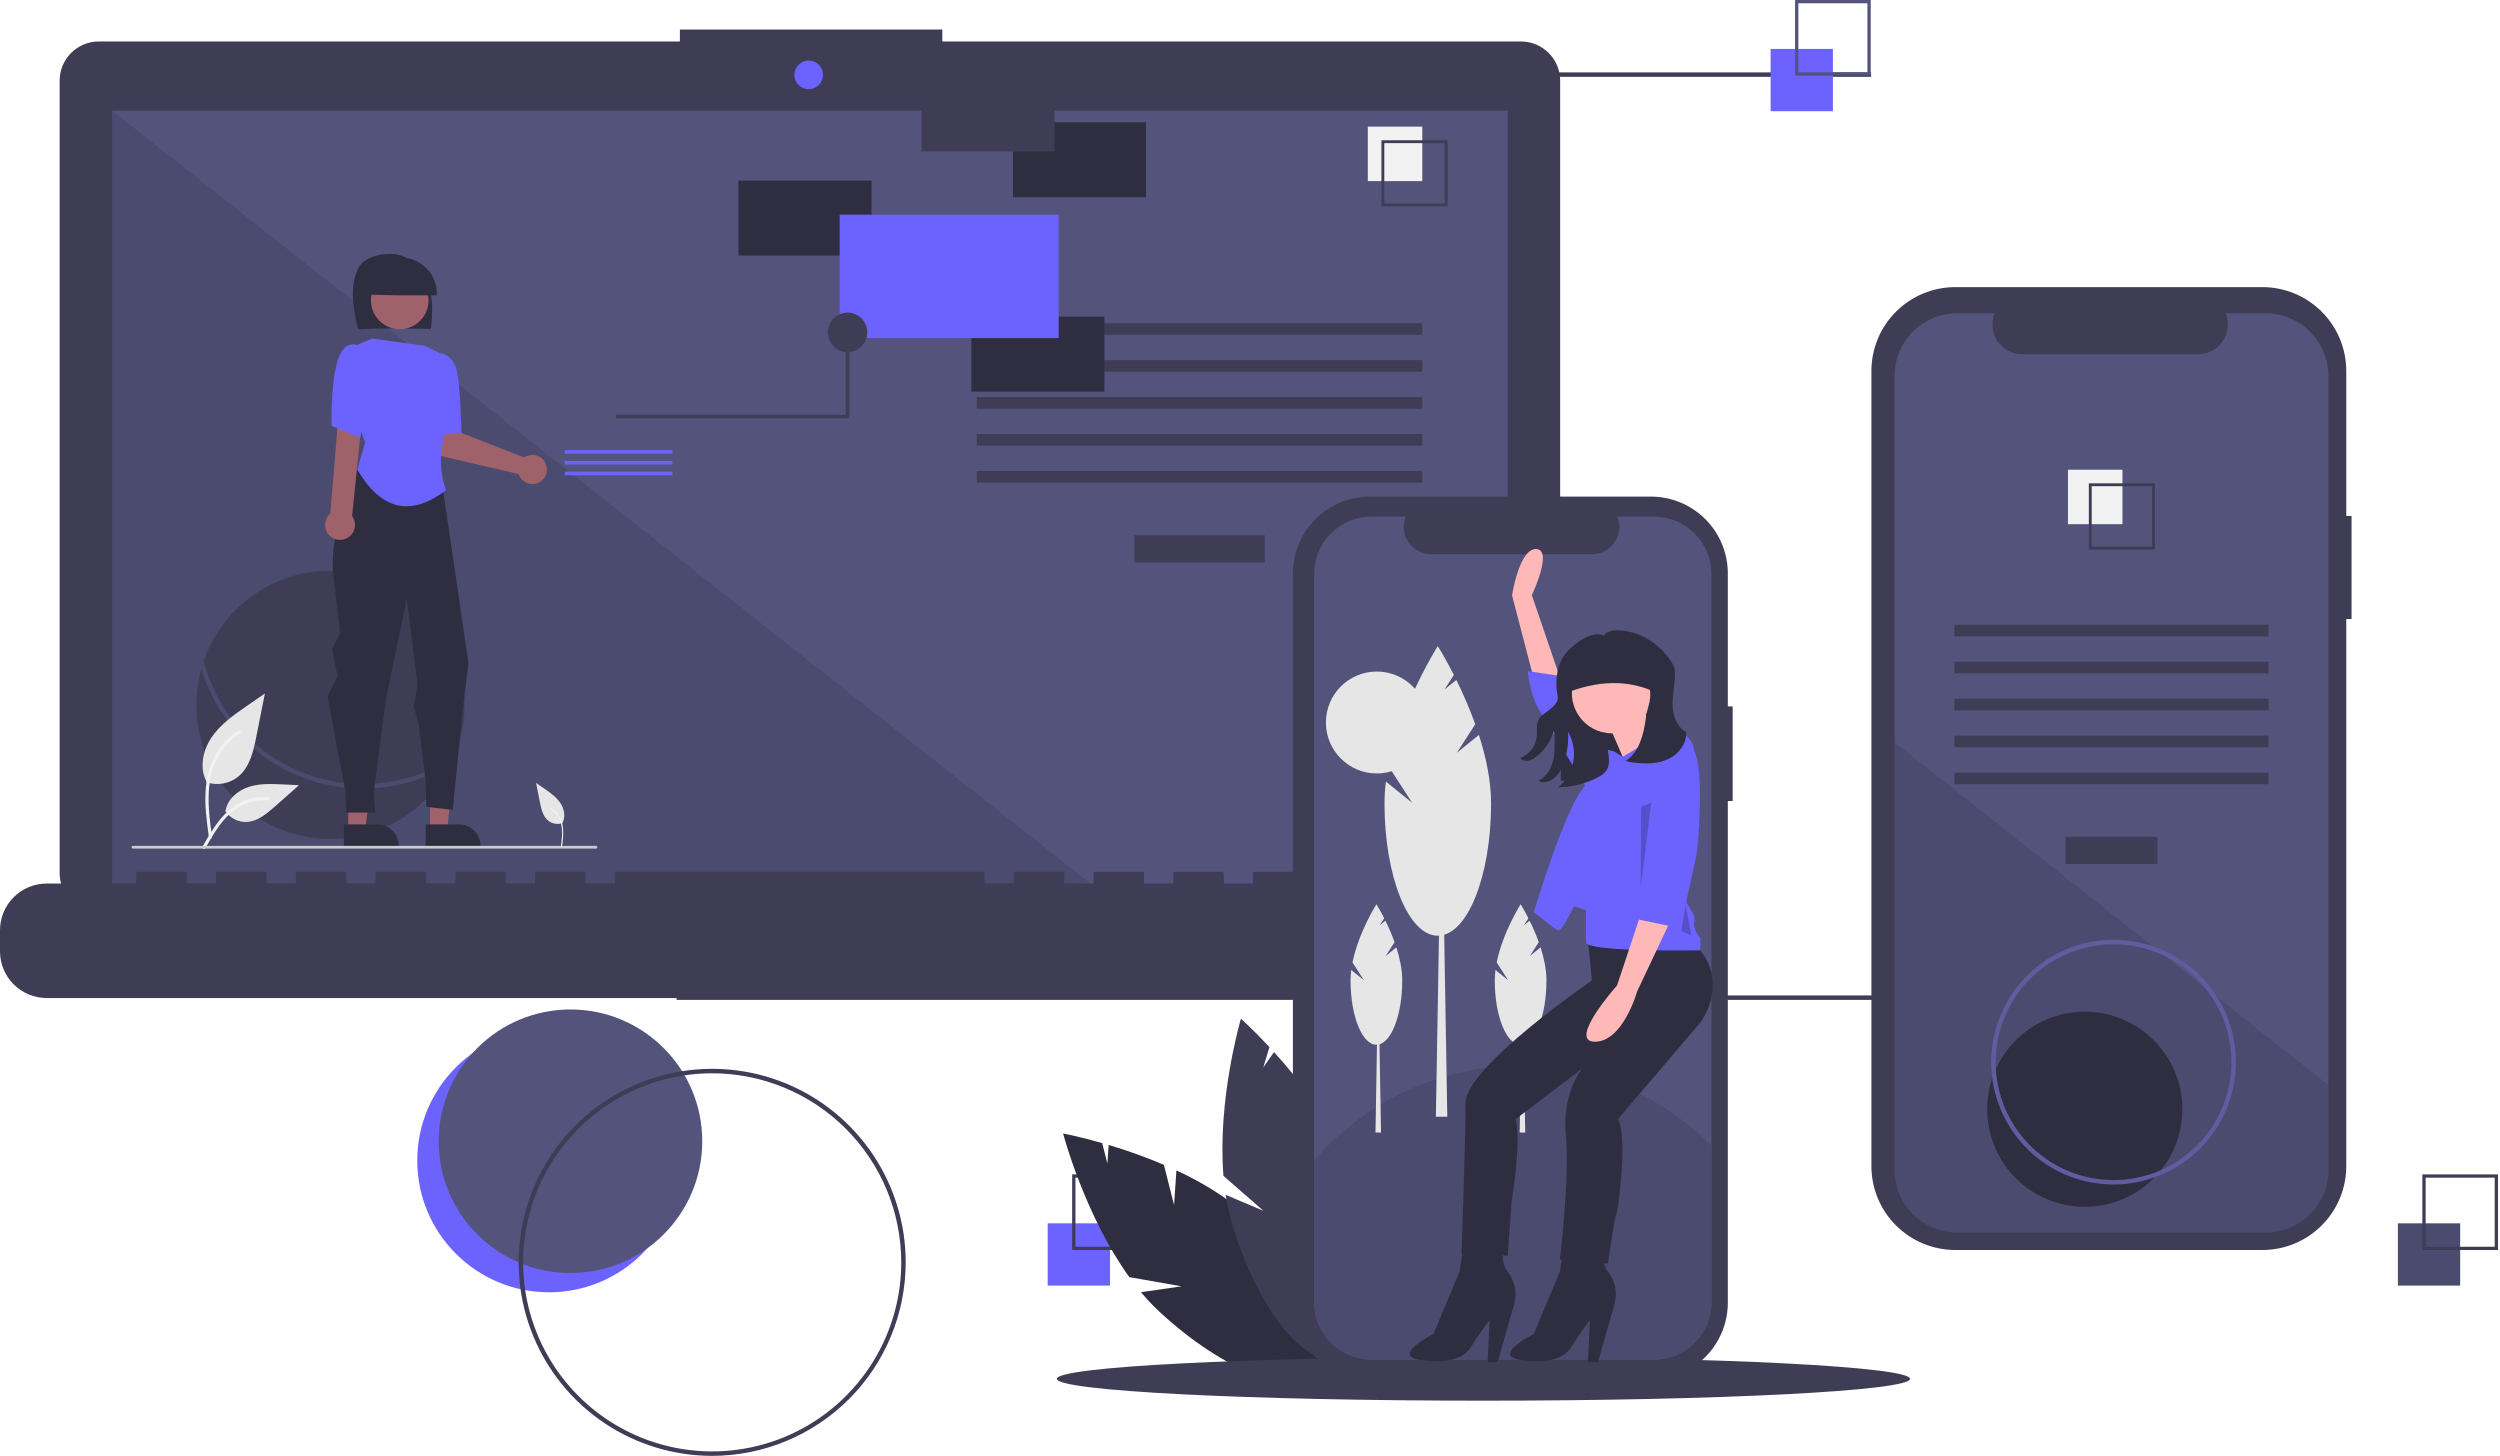 <svg width="589" height="343" viewBox="0 0 589 343" fill="none" xmlns="http://www.w3.org/2000/svg">
<path d="M129.353 304.465C146.5 304.465 160.401 290.566 160.401 273.42C160.401 256.274 146.5 242.375 129.353 242.375C112.206 242.375 98.306 256.274 98.306 273.42C98.306 290.566 112.206 304.465 129.353 304.465Z" fill="#6C63FF"/>
<path d="M134.402 299.922C151.549 299.922 165.449 286.023 165.449 268.877C165.449 251.731 151.549 237.832 134.402 237.832C117.255 237.832 103.354 251.731 103.354 268.877C103.354 286.023 117.255 299.922 134.402 299.922Z" fill="#53537C"/>
<path d="M543.545 234.526H159.406V235.574H543.545V234.526Z" fill="#3F3D56"/>
<path d="M358.352 9.774H222.006V6.964H160.182V9.774H23.274C22.063 9.774 20.863 10.013 19.744 10.476C18.625 10.94 17.609 11.619 16.752 12.475C15.896 13.332 15.217 14.348 14.753 15.467C14.29 16.586 14.051 17.785 14.051 18.996V205.683C14.051 208.129 15.023 210.475 16.752 212.204C18.482 213.934 20.828 214.905 23.274 214.905H358.352C360.798 214.905 363.144 213.934 364.874 212.204C366.603 210.475 367.575 208.129 367.575 205.683V18.996C367.575 17.785 367.336 16.586 366.873 15.467C366.409 14.348 365.73 13.332 364.874 12.475C364.017 11.619 363 10.94 361.881 10.476C360.763 10.013 359.563 9.774 358.352 9.774Z" fill="#3F3D56"/>
<path d="M355.21 26.072H26.416V211.533H355.21V26.072Z" fill="#53537C"/>
<path d="M190.532 21.014C192.394 21.014 193.904 19.505 193.904 17.642C193.904 15.78 192.394 14.27 190.532 14.27C188.669 14.27 187.16 15.78 187.16 17.642C187.16 19.505 188.669 21.014 190.532 21.014Z" fill="#6C63FF"/>
<path opacity="0.1" d="M261.181 211.533H26.416V26.073L261.181 211.533Z" fill="black"/>
<path d="M77.862 197.655C95.317 197.655 109.467 183.506 109.467 166.053C109.467 148.599 95.317 134.45 77.862 134.45C60.408 134.45 46.258 148.599 46.258 166.053C46.258 183.506 60.408 197.655 77.862 197.655Z" fill="#3F3D56"/>
<path d="M297.961 126.093H267.249V132.51H297.961V126.093Z" fill="#3F3D56"/>
<path d="M335.092 76.13H230.118V78.881H335.092V76.13Z" fill="#3F3D56"/>
<path d="M335.092 84.84H230.118V87.59H335.092V84.84Z" fill="#3F3D56"/>
<path d="M335.092 93.549H230.118V96.299H335.092V93.549Z" fill="#3F3D56"/>
<path d="M335.092 102.258H230.118V105.008H335.092V102.258Z" fill="#3F3D56"/>
<path d="M335.092 110.967H230.118V113.717H335.092V110.967Z" fill="#3F3D56"/>
<path d="M335.092 29.835H322.257V42.669H335.092V29.835Z" fill="#F2F2F2"/>
<path d="M341.051 48.628H325.466V33.044H341.051V48.628ZM326.143 47.951H340.374V33.721H326.143V47.951Z" fill="#3F3D56"/>
<path d="M376.807 208.161H344.719V205.849C344.719 205.789 344.707 205.73 344.684 205.674C344.661 205.618 344.627 205.568 344.584 205.525C344.542 205.483 344.491 205.449 344.436 205.426C344.38 205.403 344.32 205.391 344.26 205.391H333.258C333.198 205.391 333.139 205.403 333.083 205.426C333.027 205.449 332.977 205.483 332.934 205.525C332.892 205.568 332.858 205.618 332.835 205.674C332.812 205.73 332.8 205.789 332.8 205.849V208.161H325.924V205.849C325.924 205.789 325.912 205.73 325.889 205.674C325.866 205.618 325.832 205.568 325.79 205.525C325.747 205.483 325.697 205.449 325.641 205.426C325.585 205.403 325.526 205.391 325.466 205.391H314.464C314.404 205.391 314.344 205.403 314.289 205.426C314.233 205.449 314.182 205.483 314.14 205.525C314.097 205.568 314.063 205.618 314.04 205.674C314.017 205.73 314.006 205.789 314.006 205.849V208.161H307.13V205.849C307.13 205.789 307.118 205.73 307.095 205.674C307.072 205.618 307.038 205.568 306.995 205.525C306.953 205.483 306.902 205.449 306.847 205.426C306.791 205.403 306.731 205.391 306.671 205.391H295.67C295.609 205.391 295.55 205.403 295.494 205.426C295.438 205.449 295.388 205.483 295.345 205.525C295.303 205.568 295.269 205.618 295.246 205.674C295.223 205.73 295.211 205.789 295.211 205.849V208.161H288.335V205.849C288.335 205.789 288.323 205.73 288.3 205.674C288.277 205.618 288.243 205.568 288.201 205.525C288.158 205.483 288.108 205.449 288.052 205.426C287.996 205.403 287.937 205.391 287.877 205.391H276.875C276.815 205.391 276.755 205.403 276.7 205.426C276.644 205.449 276.593 205.483 276.551 205.525C276.508 205.568 276.474 205.618 276.451 205.674C276.428 205.73 276.417 205.789 276.417 205.849V208.161H269.541V205.849C269.541 205.789 269.529 205.73 269.506 205.674C269.483 205.618 269.449 205.568 269.406 205.525C269.364 205.483 269.313 205.449 269.258 205.426C269.202 205.403 269.142 205.391 269.082 205.391H258.08C258.02 205.391 257.961 205.403 257.905 205.426C257.849 205.449 257.799 205.483 257.756 205.525C257.714 205.568 257.68 205.618 257.657 205.674C257.634 205.73 257.622 205.789 257.622 205.849V208.161H250.746V205.849C250.746 205.789 250.734 205.73 250.711 205.674C250.688 205.618 250.654 205.568 250.612 205.525C250.569 205.483 250.519 205.449 250.463 205.426C250.407 205.403 250.348 205.391 250.288 205.391H239.286C239.226 205.391 239.166 205.403 239.111 205.426C239.055 205.449 239.004 205.483 238.962 205.525C238.919 205.568 238.886 205.618 238.862 205.674C238.839 205.73 238.828 205.789 238.828 205.849V208.161H231.952V205.849C231.952 205.789 231.94 205.73 231.917 205.674C231.894 205.618 231.86 205.568 231.817 205.525C231.775 205.483 231.724 205.449 231.669 205.426C231.613 205.403 231.553 205.391 231.493 205.391H145.314C145.253 205.391 145.194 205.403 145.138 205.426C145.082 205.449 145.032 205.483 144.989 205.525C144.947 205.568 144.913 205.618 144.89 205.674C144.867 205.73 144.855 205.789 144.855 205.849V208.161H137.979V205.849C137.979 205.789 137.967 205.73 137.944 205.674C137.921 205.618 137.887 205.568 137.845 205.525C137.802 205.483 137.752 205.449 137.696 205.426C137.64 205.403 137.581 205.391 137.521 205.391H126.519C126.459 205.391 126.399 205.403 126.344 205.426C126.288 205.449 126.237 205.483 126.195 205.525C126.152 205.568 126.119 205.618 126.096 205.674C126.072 205.73 126.061 205.789 126.061 205.849V208.161H119.185V205.849C119.185 205.789 119.173 205.73 119.15 205.674C119.127 205.618 119.093 205.568 119.05 205.525C119.008 205.483 118.957 205.449 118.902 205.426C118.846 205.403 118.786 205.391 118.726 205.391H107.725C107.664 205.391 107.605 205.403 107.549 205.426C107.493 205.449 107.443 205.483 107.4 205.525C107.358 205.568 107.324 205.618 107.301 205.674C107.278 205.73 107.266 205.789 107.266 205.849V208.161H100.39V205.849C100.39 205.789 100.378 205.73 100.355 205.674C100.332 205.618 100.298 205.568 100.256 205.525C100.213 205.483 100.163 205.449 100.107 205.426C100.052 205.403 99.992 205.391 99.932 205.391H88.93C88.87 205.391 88.81 205.403 88.755 205.426C88.699 205.449 88.648 205.483 88.606 205.525C88.563 205.568 88.53 205.618 88.507 205.674C88.484 205.73 88.472 205.789 88.472 205.849V208.161H81.596V205.849C81.596 205.789 81.584 205.73 81.561 205.674C81.538 205.618 81.504 205.568 81.461 205.525C81.419 205.483 81.368 205.449 81.313 205.426C81.257 205.403 81.197 205.391 81.137 205.391H70.136C70.075 205.391 70.016 205.403 69.96 205.426C69.904 205.449 69.854 205.483 69.811 205.525C69.769 205.568 69.735 205.618 69.712 205.674C69.689 205.73 69.677 205.789 69.677 205.849V208.161H62.801V205.849C62.801 205.789 62.789 205.73 62.766 205.674C62.743 205.618 62.709 205.568 62.667 205.525C62.624 205.483 62.574 205.449 62.518 205.426C62.462 205.403 62.403 205.391 62.343 205.391H51.341C51.281 205.391 51.221 205.403 51.166 205.426C51.11 205.449 51.059 205.483 51.017 205.525C50.974 205.568 50.941 205.618 50.917 205.674C50.895 205.73 50.883 205.789 50.883 205.849V208.161H44.007V205.849C44.007 205.789 43.995 205.73 43.972 205.674C43.949 205.618 43.915 205.568 43.872 205.525C43.83 205.483 43.779 205.449 43.724 205.426C43.668 205.403 43.608 205.391 43.548 205.391H32.547C32.486 205.391 32.427 205.403 32.371 205.426C32.316 205.449 32.265 205.483 32.222 205.525C32.18 205.568 32.146 205.618 32.123 205.674C32.1 205.73 32.088 205.789 32.088 205.849V208.161H11.002C8.084 208.161 5.286 209.32 3.222 211.383C1.159 213.446 2.77981e-06 216.245 0 219.162V224.137C8.33943e-06 227.054 1.159 229.852 3.222 231.915C5.286 233.978 8.084 235.137 11.002 235.137H376.807C379.724 235.137 382.523 233.978 384.586 231.915C386.649 229.852 387.808 227.054 387.808 224.137V219.162C387.808 216.245 386.649 213.446 384.586 211.383C382.523 209.32 379.724 208.161 376.807 208.161Z" fill="#3F3D56"/>
<path d="M85.513 185.791C77.635 185.791 69.934 183.455 63.385 179.079C56.835 174.703 51.73 168.483 48.715 161.206C45.701 153.928 44.912 145.921 46.449 138.195C47.986 130.47 51.779 123.373 57.349 117.803C62.919 112.234 70.016 108.441 77.742 106.904C85.468 105.367 93.477 106.156 100.754 109.17C108.032 112.185 114.253 117.289 118.629 123.839C123.005 130.388 125.341 138.088 125.341 145.965C125.329 156.524 121.129 166.647 113.663 174.113C106.196 181.579 96.072 185.779 85.513 185.791ZM85.513 107.187C77.842 107.187 70.344 109.461 63.967 113.722C57.59 117.983 52.619 124.039 49.684 131.125C46.748 138.211 45.98 146.008 47.477 153.53C48.973 161.052 52.667 167.962 58.09 173.385C63.514 178.808 70.424 182.502 77.947 183.998C85.469 185.494 93.267 184.726 100.353 181.791C107.44 178.856 113.496 173.886 117.758 167.509C122.019 161.132 124.293 153.634 124.293 145.965C124.282 135.684 120.192 125.827 112.922 118.557C105.652 111.288 95.794 107.198 85.513 107.187Z" fill="#4B4B70"/>
<path d="M440.829 17.054H307.192V18.102H440.829V17.054Z" fill="#3F3D56"/>
<path d="M261.509 288.216H246.835V302.889H261.509V288.216Z" fill="#6C63FF"/>
<path d="M270.418 294.505H252.6V276.688H270.418V294.505ZM253.374 293.73H269.643V277.462H253.374V293.73Z" fill="#3F3D56"/>
<path d="M431.83 11.529H417.156V26.201H431.83V11.529Z" fill="#6C63FF"/>
<path d="M440.739 17.817H422.921V0H440.739V17.817ZM423.695 17.042H439.964V0.775H423.695V17.042Z" fill="#53537C"/>
<path d="M579.616 288.216H564.942V302.889H579.616V288.216Z" fill="#4B4B70"/>
<path d="M588.525 294.505H570.707V276.688H588.525V294.505ZM571.482 293.73H587.751V277.462H571.482V293.73Z" fill="#3F3D56"/>
<path d="M554.027 121.553H552.78V87.406C552.78 84.811 552.269 82.241 551.276 79.843C550.283 77.445 548.827 75.267 546.991 73.432C545.156 71.597 542.977 70.141 540.579 69.148C538.181 68.154 535.611 67.643 533.016 67.643H460.667C458.071 67.643 455.501 68.154 453.103 69.148C450.705 70.141 448.526 71.597 446.691 73.432C444.856 75.267 443.4 77.445 442.407 79.843C441.413 82.241 440.902 84.811 440.902 87.406V274.737C440.902 277.333 441.413 279.902 442.407 282.3C443.4 284.698 444.856 286.877 446.691 288.712C448.526 290.547 450.705 292.003 453.103 292.996C455.501 293.989 458.071 294.5 460.667 294.5H533.016C535.611 294.5 538.181 293.989 540.579 292.996C542.977 292.003 545.156 290.547 546.991 288.712C548.827 286.877 550.283 284.698 551.276 282.3C552.269 279.902 552.78 277.333 552.78 274.737V145.859H554.027V121.553Z" fill="#3F3D56"/>
<path d="M548.571 88.568V275.626C548.572 279.54 547.018 283.294 544.25 286.063C541.482 288.831 537.728 290.387 533.814 290.387H461.115C457.201 290.387 453.447 288.831 450.679 286.063C447.911 283.294 446.357 279.54 446.358 275.626V88.568C446.358 84.654 447.913 80.901 450.681 78.134C453.448 75.367 457.202 73.812 461.115 73.811H469.935C469.501 74.876 469.336 76.031 469.453 77.175C469.571 78.318 469.968 79.415 470.609 80.37C471.251 81.324 472.117 82.106 473.132 82.646C474.147 83.186 475.279 83.469 476.429 83.469H517.877C519.027 83.469 520.159 83.186 521.174 82.646C522.188 82.106 523.055 81.324 523.696 80.37C524.338 79.415 524.735 78.318 524.852 77.175C524.97 76.031 524.804 74.876 524.37 73.811H533.814C537.728 73.812 541.481 75.367 544.249 78.134C547.016 80.901 548.571 84.654 548.571 88.568Z" fill="#53537C"/>
<path d="M508.293 197.149H486.636V203.566H508.293V197.149Z" fill="#3F3D56"/>
<path d="M534.474 147.187H460.455V149.937H534.474V147.187Z" fill="#3F3D56"/>
<path d="M534.474 155.896H460.455V158.646H534.474V155.896Z" fill="#3F3D56"/>
<path d="M534.474 164.605H460.455V167.355H534.474V164.605Z" fill="#3F3D56"/>
<path d="M534.474 173.314H460.455V176.064H534.474V173.314Z" fill="#3F3D56"/>
<path d="M534.474 182.023H460.455V184.773H534.474V182.023Z" fill="#3F3D56"/>
<path d="M500.05 110.664H487.215V123.498H500.05V110.664Z" fill="#F2F2F2"/>
<path d="M492.128 113.873V129.458H507.714V113.873H492.128ZM507.038 128.782H492.804V114.549H507.038V128.782Z" fill="#3F3D56"/>
<path opacity="0.1" d="M548.571 255.65V275.626C548.572 279.54 547.018 283.294 544.25 286.063C541.482 288.831 537.728 290.387 533.814 290.387H461.115C457.201 290.387 453.447 288.831 450.679 286.063C447.911 283.294 446.357 279.54 446.358 275.626V174.902L507.605 223.285L508.653 224.113L520.047 233.111L521.11 233.955L548.571 255.65Z" fill="black"/>
<path d="M491.176 284.325C503.873 284.325 514.165 274.033 514.165 261.337C514.165 248.641 503.873 238.349 491.176 238.349C478.479 238.349 468.186 248.641 468.186 261.337C468.186 274.033 478.479 284.325 491.176 284.325Z" fill="#2F2E41"/>
<path d="M167.791 343C158.773 343 149.958 340.326 142.46 335.317C134.962 330.307 129.119 323.187 125.668 314.856C122.217 306.526 121.314 297.359 123.073 288.515C124.832 279.671 129.175 271.548 135.551 265.172C141.927 258.796 150.052 254.454 158.896 252.695C167.74 250.936 176.908 251.839 185.239 255.289C193.57 258.74 200.691 264.583 205.7 272.081C210.71 279.578 213.384 288.392 213.384 297.409C213.371 309.497 208.563 321.085 200.015 329.632C191.468 338.179 179.879 342.986 167.791 343ZM167.791 252.867C158.98 252.867 150.368 255.479 143.043 260.374C135.717 265.268 130.008 272.225 126.636 280.364C123.264 288.503 122.382 297.459 124.101 306.099C125.82 314.74 130.062 322.676 136.292 328.906C142.522 335.135 150.459 339.377 159.1 341.096C167.741 342.815 176.698 341.933 184.838 338.561C192.977 335.19 199.934 329.481 204.829 322.156C209.724 314.831 212.336 306.219 212.336 297.409C212.323 285.6 207.625 274.278 199.274 265.928C190.923 257.577 179.601 252.88 167.791 252.867Z" fill="#3F3D56"/>
<path d="M497.952 279.068C492.251 279.068 486.678 277.378 481.938 274.211C477.198 271.044 473.504 266.543 471.322 261.276C469.141 256.01 468.57 250.215 469.682 244.624C470.794 239.033 473.539 233.898 477.571 229.867C481.602 225.836 486.737 223.091 492.329 221.979C497.92 220.867 503.715 221.438 508.982 223.619C514.249 225.8 518.751 229.495 521.918 234.234C525.085 238.974 526.775 244.546 526.775 250.247C526.767 257.888 523.727 265.214 518.324 270.617C512.92 276.02 505.594 279.06 497.952 279.068ZM497.952 222.473C492.458 222.473 487.088 224.102 482.521 227.154C477.953 230.206 474.393 234.543 472.291 239.618C470.188 244.693 469.638 250.278 470.71 255.665C471.782 261.053 474.427 266.001 478.312 269.886C482.196 273.77 487.145 276.415 492.533 277.487C497.921 278.558 503.506 278.008 508.581 275.906C513.656 273.804 517.994 270.244 521.046 265.677C524.098 261.11 525.727 255.74 525.727 250.247C525.719 242.883 522.79 235.824 517.583 230.617C512.376 225.41 505.316 222.481 497.952 222.473Z" fill="#605C9F"/>
<g clip-path="url(#clip0_3_334)">
<path d="M276.607 283.882L274.213 274.429C269.967 272.628 265.624 271.068 261.203 269.757L260.901 274.151L259.675 269.311C254.193 267.744 250.463 267.053 250.463 267.053C250.463 267.053 255.502 286.232 266.069 300.894L278.382 303.058L268.817 304.44C270.147 306.041 271.576 307.557 273.096 308.979C288.468 323.262 305.589 329.814 311.337 323.614C317.085 317.414 309.283 300.809 293.91 286.526C289.145 282.099 283.159 278.545 277.166 275.749L276.607 283.882Z" fill="#2F2E41"/>
<path d="M306.052 267.935L308.883 258.604C306.179 254.865 303.266 251.282 300.159 247.872L297.632 251.477L299.082 246.699C295.197 242.521 292.361 240 292.361 240C292.361 240 286.772 259.025 288.248 277.045L297.671 285.269L288.769 281.502C289.081 283.561 289.522 285.598 290.089 287.602C295.873 307.783 307.146 322.252 315.268 319.919C323.39 317.586 325.284 299.334 319.5 279.153C317.706 272.896 314.416 266.757 310.73 261.262L306.052 267.935Z" fill="#3F3D56"/>
<path d="M349.5 330C405.005 330 450 327.697 450 324.855C450 322.014 405.005 319.71 349.5 319.71C293.995 319.71 249 322.014 249 324.855C249 327.697 293.995 330 349.5 330Z" fill="#3F3D56"/>
<path d="M408.216 166.434H407.075V135.122C407.075 132.742 406.606 130.386 405.697 128.187C404.787 125.988 403.454 123.991 401.773 122.308C400.092 120.625 398.096 119.29 395.9 118.379C393.704 117.469 391.35 117 388.973 117H322.709C320.332 117 317.978 117.469 315.782 118.379C313.586 119.29 311.59 120.625 309.909 122.308C308.228 123.991 306.895 125.988 305.985 128.187C305.076 130.386 304.607 132.742 304.607 135.122V306.9C304.607 309.279 305.076 311.636 305.985 313.835C306.895 316.033 308.228 318.031 309.909 319.714C311.59 321.397 313.586 322.732 315.782 323.642C317.978 324.553 320.332 325.022 322.709 325.022H388.973C391.35 325.022 393.704 324.553 395.9 323.642C398.096 322.732 400.092 321.397 401.773 319.714C403.454 318.031 404.787 316.033 405.697 313.835C406.606 311.636 407.075 309.279 407.075 306.9V188.722H408.216V166.434Z" fill="#3F3D56"/>
<path d="M403.222 135.249V306.773C403.222 310.363 401.797 313.805 399.262 316.343C396.727 318.881 393.288 320.307 389.703 320.307H323.122C319.536 320.307 316.098 318.881 313.562 316.343C311.027 313.805 309.603 310.363 309.603 306.773V135.249C309.603 131.659 311.027 128.217 313.562 125.679C316.098 123.141 319.536 121.715 323.122 121.715H331.199C330.802 122.691 330.651 123.75 330.759 124.799C330.866 125.847 331.23 126.853 331.818 127.728C332.405 128.603 333.198 129.32 334.127 129.816C335.056 130.312 336.093 130.572 337.146 130.573H375.108C376.16 130.572 377.197 130.312 378.126 129.816C379.055 129.32 379.848 128.603 380.436 127.728C381.023 126.853 381.387 125.847 381.495 124.799C381.603 123.75 381.452 122.691 381.055 121.715H389.703C393.288 121.715 396.727 123.141 399.262 125.679C401.797 128.217 403.222 131.659 403.222 135.249Z" fill="#53537C"/>
<path d="M403.222 269.921V306.773C403.222 310.363 401.797 313.805 399.262 316.343C396.727 318.881 393.288 320.307 389.703 320.307H323.122C319.536 320.307 316.098 318.881 313.562 316.343C311.027 313.805 309.603 310.363 309.603 306.773V273.514C315.312 266.804 322.35 261.352 330.272 257.504C338.194 253.656 346.826 251.495 355.625 251.157C364.423 250.82 373.196 252.313 381.389 255.543C389.581 258.772 397.016 263.668 403.222 269.921Z" fill="#4B4B70"/>
<path d="M340.984 263.108H338.294L339.19 210.485H340.088L340.984 263.108Z" fill="#E6E6E6"/>
<path d="M343.227 177.355L347.57 170.634C346.282 167.072 344.794 163.585 343.114 160.191L340.305 162.462L342.529 159.021C340.41 154.844 338.742 152.213 338.742 152.213C338.742 152.213 330.031 165.956 327.12 180.507L332.694 189.131L326.524 184.141C326.304 185.836 326.191 187.543 326.185 189.253C326.185 206.486 331.807 220.456 338.742 220.456C345.677 220.456 351.299 206.486 351.299 189.253C351.299 183.91 350.092 178.321 348.426 173.151L343.227 177.355Z" fill="#E6E6E6"/>
<path d="M325.368 266.823H324.063L324.498 241.302H324.933L325.368 266.823Z" fill="#E6E6E6"/>
<path d="M326.456 225.234L328.562 221.975C327.938 220.247 327.216 218.556 326.401 216.91L325.039 218.011L326.117 216.343C325.09 214.317 324.281 213.041 324.281 213.041C324.281 213.041 320.056 219.706 318.644 226.763L321.348 230.945L318.355 228.526C318.248 229.348 318.193 230.176 318.191 231.005C318.191 239.362 320.917 246.138 324.281 246.138C327.644 246.138 330.371 239.362 330.371 231.005C330.371 228.414 329.785 225.703 328.978 223.195L326.456 225.234Z" fill="#E6E6E6"/>
<path d="M359.344 266.823H358.039L358.474 241.302H358.909L359.344 266.823Z" fill="#E6E6E6"/>
<path d="M360.432 225.234L362.538 221.975C361.913 220.247 361.192 218.556 360.377 216.91L359.015 218.011L360.093 216.343C359.065 214.317 358.257 213.041 358.257 213.041C358.257 213.041 354.032 219.706 352.62 226.763L355.323 230.945L352.331 228.526C352.224 229.348 352.169 230.176 352.167 231.005C352.167 239.362 354.893 246.138 358.257 246.138C361.62 246.138 364.347 239.362 364.347 231.005C364.347 228.414 363.761 225.703 362.953 223.195L360.432 225.234Z" fill="#E6E6E6"/>
<path d="M324.375 182.225C330.998 182.225 336.366 176.85 336.366 170.22C336.366 163.59 330.998 158.215 324.375 158.215C317.752 158.215 312.384 163.59 312.384 170.22C312.384 176.85 317.752 182.225 324.375 182.225Z" fill="#E6E6E6"/>
<path d="M367.736 183.934L389.624 184.478L392.57 158.35H367.736V183.934Z" fill="#2F2E41"/>
<path d="M362.282 163.464L356.245 140.29C356.245 140.29 357.913 129.165 361.948 129.349C365.982 129.532 360.9 140.224 360.9 140.224L367.736 160.243L362.282 163.464Z" fill="#FFB8B8"/>
<path d="M374.118 221.53L375.063 230.995C375.063 230.995 345.281 251.346 345.281 259.864C345.281 268.383 344.336 295.359 344.336 295.359L355.209 295.832L356.154 283.054C356.154 283.054 358.518 268.856 357.1 263.65L372.7 251.819C372.7 251.819 367.972 257.498 368.918 267.436C369.863 277.375 367.5 296.779 367.5 296.779L378.845 297.725C378.845 297.725 380.263 287.313 380.736 286.367C381.209 285.42 383.573 268.383 381.209 263.65L400.591 240.934C400.591 240.934 407.209 232.415 400.591 223.897L396.809 222.004L374.118 221.53Z" fill="#2F2E41"/>
<path d="M344.809 293.466L343.863 299.618L337.718 314.289C337.718 314.289 327.318 319.495 334.881 320.442C342.445 321.388 345.281 319.495 346.7 317.129C348.118 314.762 350.954 310.976 350.954 310.976L350.481 320.915H352.845L356.719 307.34C357.098 306.041 357.164 304.669 356.912 303.339C356.659 302.009 356.094 300.758 355.265 299.689C355.246 299.665 355.228 299.642 355.209 299.618C353.318 297.252 354.263 293.939 354.263 293.939L344.809 293.466Z" fill="#2F2E41"/>
<path d="M368.445 293.466L367.5 299.618L361.354 314.289C361.354 314.289 350.954 319.495 358.518 320.442C366.082 321.388 368.918 319.495 370.336 317.129C371.754 314.762 374.591 310.976 374.591 310.976L374.118 320.915H376.482L380.356 307.34C380.735 306.041 380.801 304.669 380.548 303.339C380.295 302.009 379.731 300.758 378.902 299.689C378.883 299.665 378.864 299.642 378.845 299.618C376.954 297.252 377.9 293.939 377.9 293.939L368.445 293.466Z" fill="#2F2E41"/>
<path d="M379.791 172.785C385.012 172.785 389.245 168.547 389.245 163.319C389.245 158.092 385.012 153.854 379.791 153.854C374.569 153.854 370.336 158.092 370.336 163.319C370.336 168.547 374.569 172.785 379.791 172.785Z" fill="#FFB8B8"/>
<path d="M379.318 171.365L383.573 181.303L392.082 174.678C392.082 174.678 386.882 167.579 386.882 166.632L379.318 171.365Z" fill="#FFB8B8"/>
<path d="M380.263 177.044L382.28 178.284C382.28 178.284 388.796 174.826 390.439 172.385C390.439 172.385 396.336 170.418 398.7 175.151C401.064 179.883 397.282 212.538 397.282 212.538C397.282 212.538 399.645 215.851 399.173 217.271C398.7 218.691 400.591 221.057 400.591 221.057V223.897C400.591 223.897 373.645 224.37 373.645 222.004V214.431L370.809 213.485C370.809 213.485 367.972 219.637 367.027 219.164C366.082 218.691 361.354 214.905 361.354 214.905C361.354 214.905 368.918 189.822 373.173 185.563L378.373 176.571L380.263 177.044Z" fill="#6C63FF"/>
<path d="M379.318 177.517C379.318 177.517 378.373 175.624 376.954 175.151C375.536 174.678 368.445 164.739 368.445 164.739L369.391 159.533L359.936 158.113C359.936 158.113 360.409 163.319 362.3 166.632C364.191 169.945 374.591 186.982 374.591 186.982L379.791 177.517L379.318 177.517Z" fill="#6C63FF"/>
<path d="M386.645 215.141L380.973 232.179C380.973 232.179 369.154 245.43 375.773 245.43C382.391 245.43 385.7 233.598 385.7 233.598L393.736 216.561L386.645 215.141Z" fill="#FFB8B8"/>
<path d="M368.459 163.458C376.032 160.419 383.497 159.771 390.768 163.458V157.333C390.768 156.809 390.665 156.291 390.464 155.807C390.264 155.323 389.971 154.883 389.601 154.513C389.231 154.142 388.792 153.848 388.308 153.648C387.825 153.448 387.307 153.344 386.783 153.344H371.607C371.194 153.344 370.784 153.426 370.402 153.584C370.021 153.743 369.674 153.975 369.381 154.267C369.089 154.56 368.857 154.907 368.699 155.29C368.541 155.672 368.459 156.082 368.459 156.496V163.458Z" fill="#2F2E41"/>
<path d="M392.554 176.571C392.554 176.571 396.868 172.913 399.202 177.108C401.536 181.303 400.118 199.287 399.645 201.653C399.173 204.02 395.864 218.691 395.864 218.691L384.518 216.324C384.518 216.324 383.573 209.699 386.409 210.172L392.554 176.571Z" fill="#6C63FF"/>
<path d="M397.26 172.504C395.126 171.331 394.132 168.697 394.062 166.26C393.991 163.824 394.581 161.413 394.627 158.975C394.651 158.477 394.609 157.977 394.501 157.49C394.324 156.885 394.048 156.313 393.685 155.798C390.91 151.541 386.085 148.546 381.004 148.499C380.269 148.49 379.54 148.624 378.858 148.894C378.332 149.105 378.161 149.079 378.06 149.725C376.856 149.327 375.551 149.369 374.375 149.842C373.21 150.316 372.123 150.964 371.152 151.764C370.574 152.193 370.03 152.665 369.522 153.176C366.837 155.961 366.218 160.254 366.996 164.046C367.249 165.278 366.036 166.469 365.032 167.226C364.027 167.983 362.868 168.678 362.375 169.836C361.901 170.95 362.161 172.223 362.066 173.43C361.958 174.571 361.535 175.659 360.843 176.572C360.15 177.484 359.217 178.185 358.148 178.595C358.366 178.856 358.651 179.054 358.972 179.167C359.293 179.28 359.638 179.304 359.972 179.237C360.668 179.09 361.319 178.78 361.871 178.331C363.95 176.789 365.437 174.58 366.085 172.073C366.379 173.416 366.265 174.801 366.254 176.176C366.28 177.711 365.998 179.235 365.424 180.658C364.841 182.088 363.772 183.266 362.406 183.985C363.723 184.63 365.175 184.162 366.291 183.21C367.407 182.257 368.066 180.875 368.527 179.481C369.276 177.209 369.58 174.813 369.422 172.426C370.647 174.491 371.095 176.927 370.684 179.293C370.255 181.706 368.997 183.893 367.127 185.474C370.387 185.447 373.594 184.638 376.478 183.117C377.223 182.779 377.88 182.272 378.396 181.638C379.324 180.349 379.105 178.591 378.845 177.023C378.639 175.784 380.186 173.992 379.3 173.102C379.037 172.841 378.685 172.69 378.315 172.678C375.616 172.418 373.117 171.061 371.677 168.761C370.667 167.15 369.999 165.31 369.999 163.588C370 162.233 370.293 160.894 370.858 159.663C371.423 158.432 372.247 157.337 373.274 156.454C374.301 155.571 375.506 154.92 376.807 154.546C378.108 154.172 379.474 154.084 380.812 154.287C382.151 154.49 383.429 154.981 384.561 155.724C385.692 156.468 386.65 157.447 387.369 158.596C388.088 159.744 388.55 161.034 388.725 162.378C388.9 163.722 388.783 165.087 388.382 166.382C388.062 167.423 387.833 168.491 387.697 169.572C387.537 170.826 387.282 172.067 386.934 173.282C386.264 175.619 385.128 178.004 383.027 179.222C383.733 179.609 384.55 179.627 385.35 179.715C387.987 180.006 390.76 179.942 393.146 178.782C395.533 177.623 397.43 175.154 397.26 172.504Z" fill="#2F2E41"/>
<path opacity="0.2" d="M389.009 189.112L386.542 209.444L386.645 190.059L389.009 189.112Z" fill="black"/>
<path opacity="0.2" d="M397.115 213.123L396.1 219.401L398.463 220.347L397.115 213.123Z" fill="black"/>
</g>
<g clip-path="url(#clip1_3_334)">
<path d="M48.561 184.265C49.842 184.716 51.218 184.829 52.556 184.593C53.893 184.357 55.147 183.78 56.198 182.917C58.872 180.668 59.711 176.963 60.393 173.532L62.412 163.382L58.186 166.297C55.147 168.394 52.04 170.557 49.937 173.594C47.833 176.63 46.915 180.775 48.605 184.061" fill="#E6E6E6"/>
<path d="M49.214 197.259C48.682 193.377 48.135 189.444 48.508 185.521C48.84 182.036 49.901 178.633 52.061 175.842C53.208 174.363 54.603 173.096 56.184 172.098C56.597 171.838 56.976 172.492 56.566 172.752C53.83 174.484 51.714 177.042 50.522 180.057C49.206 183.41 48.995 187.065 49.222 190.626C49.359 192.78 49.65 194.92 49.942 197.057C49.965 197.154 49.951 197.256 49.902 197.342C49.853 197.428 49.773 197.493 49.678 197.523C49.582 197.549 49.479 197.536 49.392 197.486C49.305 197.437 49.241 197.355 49.214 197.258L49.214 197.259Z" fill="#F2F2F2"/>
<path d="M53.041 191.03C53.591 191.867 54.346 192.548 55.235 193.007C56.123 193.467 57.115 193.689 58.114 193.654C60.682 193.531 62.823 191.736 64.749 190.031L70.449 184.989L66.677 184.808C63.964 184.678 61.181 184.556 58.598 185.395C56.014 186.234 53.631 188.25 53.159 190.93" fill="#E6E6E6"/>
<path d="M47.71 199.49C50.271 194.951 53.24 189.907 58.547 188.294C60.022 187.848 61.569 187.688 63.105 187.823C63.589 187.865 63.468 188.612 62.985 188.57C60.411 188.356 57.842 189.037 55.711 190.498C53.66 191.897 52.063 193.842 50.712 195.904C49.884 197.167 49.142 198.484 48.4 199.799C48.163 200.219 47.471 199.915 47.71 199.49Z" fill="#F2F2F2"/>
<path d="M123.961 107.503C123.798 107.582 123.642 107.674 123.493 107.777L108.408 101.869L107.81 97.973L101.823 98.108L102.213 105.109C102.244 105.675 102.458 106.215 102.822 106.649C103.186 107.082 103.68 107.386 104.231 107.514L122.181 111.686C122.4 112.348 122.815 112.927 123.371 113.347C123.927 113.767 124.598 114.007 125.293 114.036C125.989 114.065 126.677 113.881 127.265 113.508C127.854 113.136 128.315 112.593 128.588 111.951C128.861 111.309 128.933 110.6 128.794 109.916C128.654 109.233 128.31 108.608 127.808 108.125C127.306 107.643 126.668 107.324 125.981 107.213C125.294 107.102 124.589 107.203 123.961 107.503Z" fill="#9F616A"/>
<path d="M101.311 195.537L105.315 195.537L107.22 180.063L101.31 180.063L101.311 195.537Z" fill="#9F616A"/>
<path d="M100.29 194.227L108.175 194.227H108.175C109.508 194.227 110.786 194.757 111.728 195.701C112.671 196.645 113.2 197.926 113.2 199.261V199.425L100.29 199.425L100.29 194.227Z" fill="#2F2E41"/>
<path d="M82.042 195.537L86.046 195.537L87.951 180.063L82.041 180.063L82.042 195.537Z" fill="#9F616A"/>
<path d="M81.021 194.227L88.906 194.227H88.906C90.239 194.227 91.517 194.757 92.459 195.701C93.402 196.645 93.931 197.926 93.931 199.261V199.425L81.021 199.425L81.021 194.227Z" fill="#2F2E41"/>
<path d="M84.364 77.563C83.223 72.846 82.257 67.525 84.408 63.18C85.9 60.166 91.42 59.15 94.584 60.236C97.749 61.322 100.036 64.269 101.043 67.481C102.049 70.694 101.932 74.156 101.493 77.496C95.674 77.384 89.854 77.272 84.364 77.563Z" fill="#2F2E41"/>
<path d="M94.184 77.561C97.932 77.561 100.971 74.517 100.971 70.762C100.971 67.007 97.932 63.963 94.184 63.963C90.436 63.963 87.398 67.007 87.398 70.762C87.398 74.517 90.436 77.561 94.184 77.561Z" fill="#9F616A"/>
<path d="M85.888 69.362C85.867 68.217 86.075 67.08 86.501 66.018C86.926 64.956 87.561 63.99 88.366 63.179C89.172 62.367 90.132 61.726 91.189 61.294C92.247 60.861 93.381 60.646 94.523 60.661C95.665 60.676 96.793 60.921 97.839 61.381C98.885 61.842 99.827 62.508 100.611 63.341C101.395 64.173 102.004 65.155 102.401 66.228C102.799 67.301 102.977 68.443 102.926 69.587C97.117 69.599 91.309 69.611 85.888 69.362Z" fill="#2F2E41"/>
<path d="M88.552 102.646L85.714 107.385C85.714 107.385 77.942 121.991 78.404 134.098L80.124 149.177L78.236 152.878L79.5 159.389L77.153 164.053L81.395 186.569L81.576 191.452H88.435L88.074 186.478L90.962 164.543L95.836 141.122L98.363 161.34L97.46 166.404L98.634 170.654L100.258 183.766L100.439 190.095L106.666 190.819L109.013 167.398L110.367 156.224L103.111 106.677L88.552 102.646Z" fill="#2F2E41"/>
<path d="M87.652 79.763L83.427 81.561L81.054 91.401L86.05 104.222L84.183 110.627C89.837 120.318 96.835 121.726 105.071 115.512C103.328 110.609 103.58 105.567 105.317 100.422C105.317 100.422 109.649 96.38 106.623 91.125L103.736 83.275L100.162 81.484L87.652 79.763Z" fill="#6C63FF"/>
<path d="M102.903 84.986L103.863 83.201C103.863 83.201 106.392 83.583 107.425 86.634C108.458 89.685 108.727 102.01 108.727 102.01L103.314 102.285L102.903 84.986Z" fill="#6C63FF"/>
<path d="M81.699 126.82C82.159 126.591 82.562 126.264 82.882 125.862C83.201 125.46 83.428 124.992 83.548 124.492C83.668 123.993 83.676 123.473 83.574 122.969C83.471 122.466 83.26 121.991 82.954 121.578L85.578 95.878H79.908L77.823 120.973C77.165 121.533 76.735 122.316 76.614 123.173C76.494 124.03 76.691 124.901 77.169 125.622C77.647 126.342 78.372 126.862 79.207 127.083C80.042 127.304 80.929 127.21 81.699 126.82Z" fill="#9F616A"/>
<path d="M86.88 84.467L84.893 81.653C84.893 81.653 81.399 79.279 79.618 84.742C77.836 90.204 78.11 100.324 78.11 100.324L84.893 103.139L86.88 84.467Z" fill="#6C63FF"/>
<path d="M205.335 42.541H173.982V60.211H205.335V42.541Z" fill="#2F2E41"/>
<path d="M270 28.798H238.647V46.468H270V28.798Z" fill="#2F2E41"/>
<path d="M260.202 74.609H228.849V92.279H260.202V74.609Z" fill="#2F2E41"/>
<path d="M248.445 18H217.092V35.67H248.445V18Z" fill="#3F3D56"/>
<path d="M249.425 50.579H197.823V79.66H249.425V50.579Z" fill="#6C63FF"/>
<path d="M145.135 97.697H199.258V74.396H200.104V98.545H145.135V97.697Z" fill="#3F3D56"/>
<path d="M199.681 82.969C202.25 82.969 204.333 80.883 204.333 78.309C204.333 75.735 202.25 73.649 199.681 73.649C197.113 73.649 195.03 75.735 195.03 78.309C195.03 80.883 197.113 82.969 199.681 82.969Z" fill="#3F3D56"/>
<path d="M158.431 106.047H133.06V106.894H158.431V106.047Z" fill="#6C63FF"/>
<path d="M158.431 108.589H133.06V109.436H158.431V108.589Z" fill="#6C63FF"/>
<path d="M158.431 111.131H133.06V111.978H158.431V111.131Z" fill="#6C63FF"/>
<path d="M140.408 199.934H31.327C31.24 199.934 31.157 199.9 31.096 199.838C31.034 199.777 31 199.694 31 199.607C31 199.52 31.034 199.437 31.096 199.376C31.157 199.314 31.24 199.28 31.327 199.28H140.408C140.495 199.28 140.578 199.314 140.639 199.376C140.701 199.437 140.735 199.52 140.735 199.607C140.735 199.694 140.701 199.777 140.639 199.838C140.578 199.9 140.495 199.934 140.408 199.934Z" fill="#CBCBCB"/>
<path d="M132.568 193.915C131.988 194.119 131.366 194.17 130.76 194.064C130.155 193.957 129.587 193.695 129.112 193.305C127.901 192.287 127.521 190.61 127.213 189.057L126.299 184.463L128.212 185.782C129.587 186.731 130.993 187.71 131.946 189.085C132.898 190.459 133.314 192.335 132.549 193.822" fill="#E6E6E6"/>
<path d="M132.405 199.477C132.655 198.068 132.741 196.634 132.662 195.205C132.573 193.932 132.125 192.71 131.369 191.683C130.952 191.145 130.444 190.684 129.868 190.321C129.718 190.226 129.58 190.464 129.73 190.559C130.725 191.189 131.495 192.12 131.929 193.217C132.366 194.449 132.527 195.762 132.401 197.063C132.351 197.847 132.246 198.625 132.139 199.403C132.13 199.438 132.136 199.476 132.153 199.507C132.171 199.539 132.2 199.562 132.235 199.573C132.27 199.582 132.308 199.577 132.339 199.559C132.371 199.541 132.394 199.512 132.404 199.476L132.405 199.477Z" fill="#F2F2F2"/>
</g>
<defs>
<clipPath id="clip0_3_334">
<rect width="201" height="213" fill="white" transform="translate(249 117)"/>
</clipPath>
<clipPath id="clip1_3_334">
<rect width="239" height="182" fill="white" transform="translate(31 18)"/>
</clipPath>
</defs>
</svg>
